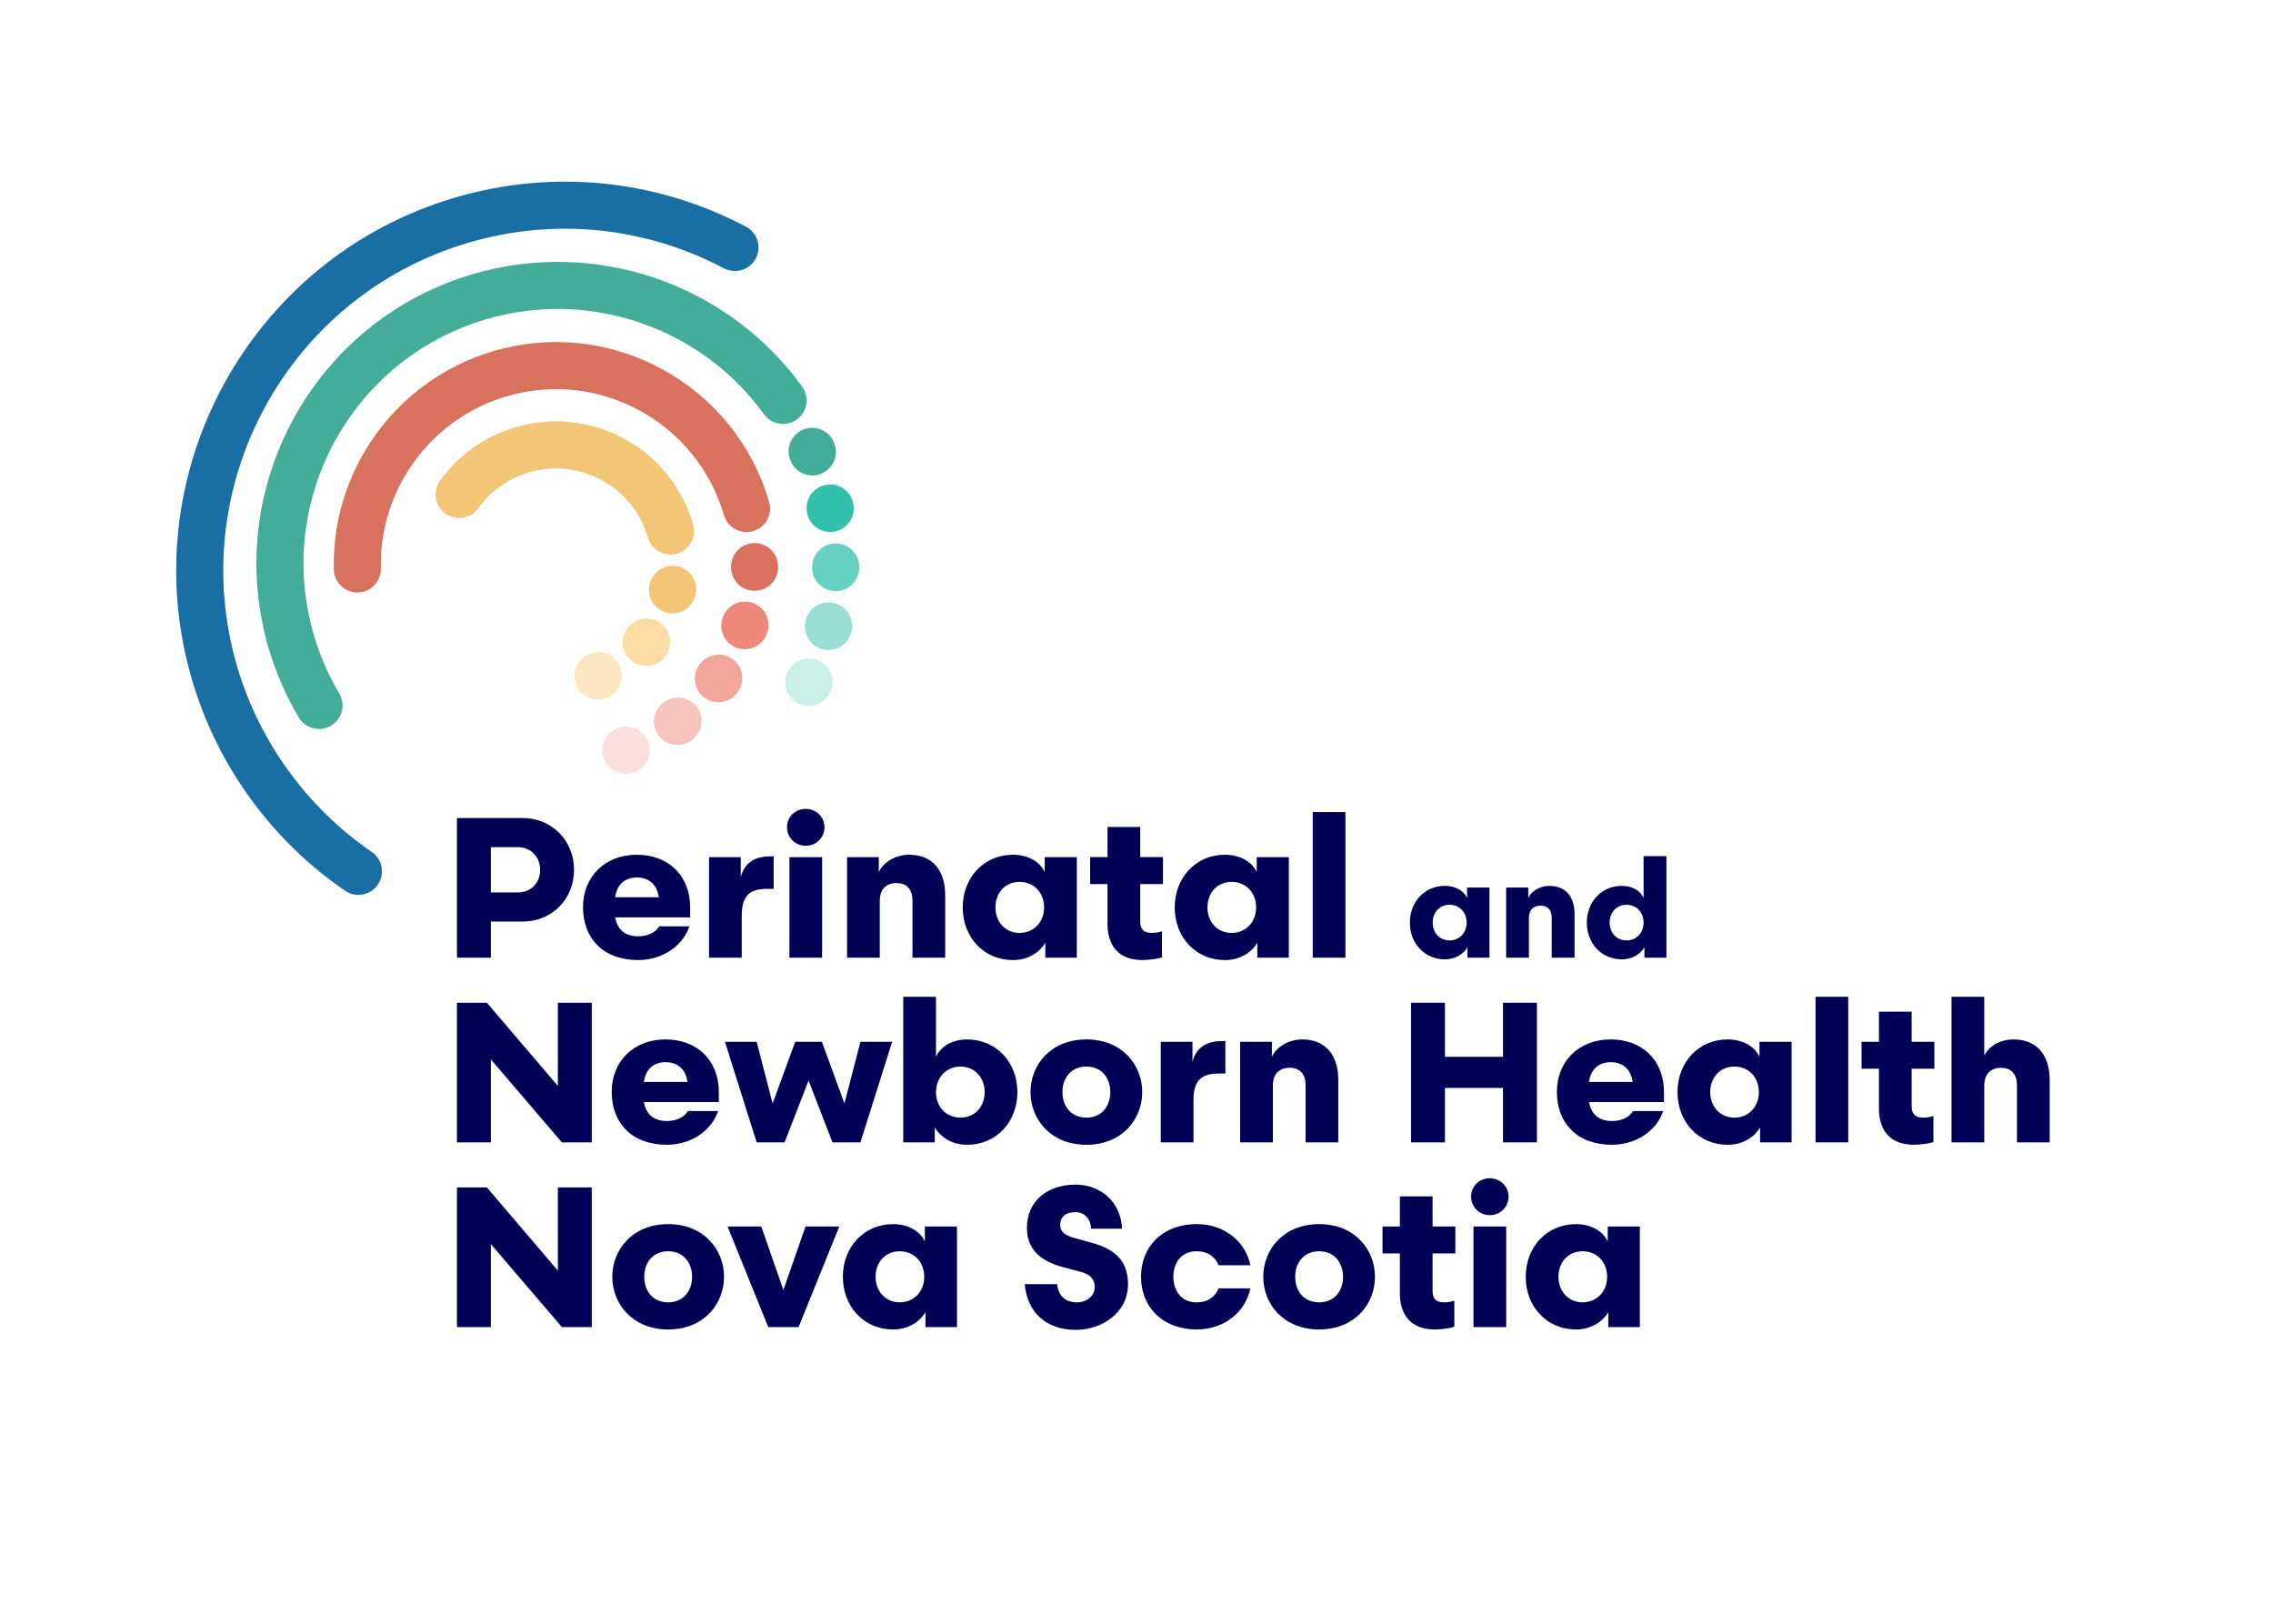 <?xml version="1.0" encoding="UTF-8"?>
<svg id="Layer_1" data-name="Layer 1" xmlns="http://www.w3.org/2000/svg" viewBox="0 0 890.37 635.98">
  <defs>
    <style>
      .cls-1 {
        fill: #f6c3bd;
      }

      .cls-1, .cls-2, .cls-3, .cls-4, .cls-5, .cls-6, .cls-7, .cls-8, .cls-9, .cls-10, .cls-11, .cls-12, .cls-13, .cls-14, .cls-15 {
        stroke-width: 0px;
      }

      .cls-2 {
        fill: #ccefea;
      }

      .cls-3 {
        fill: #fde7c3;
      }

      .cls-4 {
        fill: #fbe1de;
      }

      .cls-5 {
        fill: #000054;
      }

      .cls-6 {
        fill: #66d0c1;
      }

      .cls-7 {
        fill: #fcdba5;
      }

      .cls-8 {
        fill: #196fa3;
      }

      .cls-9 {
        fill: #f2c577;
      }

      .cls-10 {
        fill: #ed887a;
      }

      .cls-11 {
        fill: #44ad99;
      }

      .cls-12 {
        fill: #99dfd6;
      }

      .cls-13 {
        fill: #f2a69b;
      }

      .cls-14 {
        fill: #d9715f;
      }

      .cls-15 {
        fill: #33c0ad;
      }
    </style>
  </defs>
  <g>
    <path class="cls-5" d="M192.28,360.95v14.14h-13.28v-54.69h25.7c11.56,0,20.16,8.91,20.16,20.31s-8.59,20.24-20.16,20.24h-12.42ZM202.83,349.55c4.92,0,8.75-3.52,8.75-8.83s-3.83-8.91-8.75-8.91h-10.55v17.74h10.55Z"/>
    <path class="cls-5" d="M258.22,362.83h11.8c-2.42,7.42-10.24,13.2-20.08,13.2-13.75,0-21.56-8.59-21.56-20.7s8.75-20.55,21.02-20.55,20.94,7.97,20.94,20.7v3.83h-29.38c.78,4.3,3.44,7.42,8.99,7.42,3.83,0,6.8-1.48,8.28-3.91ZM240.95,351.42h17.11c-.62-4.69-3.67-7.73-8.52-7.73s-7.89,2.81-8.59,7.73Z"/>
    <path class="cls-5" d="M303.06,348.14h-2.58c-7.03,0-9.92,2.89-9.92,10.55v16.41h-12.81v-39.38h12.42v7.81c1.64-6.33,6.48-8.13,11.64-8.13h1.25v12.74Z"/>
    <path class="cls-5" d="M315.63,331.27c-4.06,0-7.34-3.12-7.34-7.27s3.28-7.19,7.34-7.19,7.34,3.2,7.34,7.19-3.2,7.27-7.34,7.27ZM309.23,375.1v-39.38h12.81v39.38h-12.81Z"/>
    <path class="cls-5" d="M344.62,375.1h-12.81v-39.38h12.42v5.86c1.72-3.75,6.41-6.8,11.88-6.8,9.45,0,14.14,6.48,14.14,15.86v24.45h-12.81v-22.34c0-4.06-1.95-6.87-6.25-6.87-3.98,0-6.56,2.42-6.56,6.8v22.42Z"/>
    <path class="cls-5" d="M409.23,341.58v-5.86h12.58v39.38h-12.34v-5.86c-2.19,3.75-6.72,6.8-12.66,6.8-11.41,0-19.69-8.91-19.69-20.63s8.28-20.63,19.69-20.63c5.94,0,10.63,2.81,12.42,6.8ZM408.99,355.41c0-5.78-3.98-10-9.61-10s-9.45,4.3-9.45,10,3.91,10,9.45,10,9.61-4.22,9.61-10Z"/>
    <path class="cls-5" d="M455.16,364.78v10.16c-1.33.55-4.92,1.09-7.58,1.09-9.45,0-13.75-5.63-13.75-14.3v-15.47h-6.8v-10.55h6.8v-11.8h12.81v11.8h8.91v10.55h-8.91v14.69c0,3.05,1.41,4.45,4.45,4.45,1.56,0,2.81-.23,4.06-.62Z"/>
    <path class="cls-5" d="M492.27,341.58v-5.86h12.58v39.38h-12.34v-5.86c-2.19,3.75-6.72,6.8-12.66,6.8-11.41,0-19.69-8.91-19.69-20.63s8.28-20.63,19.69-20.63c5.94,0,10.63,2.81,12.42,6.8ZM492.04,355.41c0-5.78-3.98-10-9.61-10s-9.45,4.3-9.45,10,3.91,10,9.45,10,9.61-4.22,9.61-10Z"/>
    <path class="cls-5" d="M514.22,375.1v-57.03h12.81v57.03h-12.81Z"/>
    <path class="cls-5" d="M574.67,351.72v-4.09h8.77v27.47h-8.61v-4.09c-1.53,2.62-4.69,4.74-8.83,4.74-7.96,0-13.73-6.21-13.73-14.39s5.78-14.39,13.73-14.39c4.14,0,7.41,1.96,8.66,4.74ZM574.5,361.36c0-4.03-2.78-6.98-6.7-6.98s-6.59,3-6.59,6.98,2.72,6.98,6.59,6.98,6.7-2.94,6.7-6.98Z"/>
    <path class="cls-5" d="M598.92,375.1h-8.94v-27.47h8.66v4.09c1.2-2.62,4.47-4.74,8.28-4.74,6.59,0,9.86,4.52,9.86,11.06v17.06h-8.94v-15.59c0-2.83-1.36-4.8-4.36-4.8-2.78,0-4.58,1.69-4.58,4.74v15.64Z"/>
    <path class="cls-5" d="M643.82,351.72v-16.4h8.94v39.78h-8.61v-4.09c-1.53,2.62-4.69,4.74-8.83,4.74-7.96,0-13.73-6.21-13.73-14.39s5.78-14.39,13.73-14.39c4.14,0,7.25,1.96,8.5,4.74ZM643.82,361.36c0-4.03-2.78-6.98-6.7-6.98s-6.59,3-6.59,6.98,2.72,6.98,6.59,6.98,6.7-2.94,6.7-6.98Z"/>
    <path class="cls-5" d="M218.53,392.75h13.28v54.69h-11.72l-27.81-32.5v32.5h-13.28v-54.69h11.72l27.81,32.58v-32.58Z"/>
    <path class="cls-5" d="M269.46,435.17h11.8c-2.42,7.42-10.23,13.2-20.08,13.2-13.75,0-21.56-8.59-21.56-20.7s8.75-20.55,21.02-20.55,20.94,7.97,20.94,20.7v3.83h-29.38c.78,4.3,3.44,7.42,8.99,7.42,3.83,0,6.8-1.48,8.28-3.91ZM252.2,423.76h17.11c-.62-4.69-3.67-7.73-8.52-7.73s-7.89,2.81-8.59,7.73Z"/>
    <path class="cls-5" d="M330.79,432.2l6.25-24.14h12.42l-12.42,39.38h-10.94l-9.38-24.22-9.38,24.22h-10.94l-12.42-39.38h12.42l6.25,24.14,8.83-24.14h10.47l8.83,24.14Z"/>
    <path class="cls-5" d="M398.52,427.75c0,11.72-8.28,20.63-19.69,20.63-5.94,0-10.47-3.05-12.66-6.8v5.86h-12.34v-57.03h12.81v23.52c1.8-3.99,6.25-6.8,12.19-6.8,11.41,0,19.69,8.91,19.69,20.63ZM385.71,427.75c0-5.7-3.91-10-9.45-10s-9.61,4.22-9.61,10,3.98,10,9.61,10,9.45-4.3,9.45-10Z"/>
    <path class="cls-5" d="M447.43,427.75c0,10.63-7.89,20.63-21.88,20.63s-21.88-10-21.88-20.63,7.89-20.63,21.88-20.63,21.88,10,21.88,20.63ZM434.93,427.75c0-5.23-3.13-10-9.38-10s-9.38,4.77-9.38,10,3.13,10,9.38,10,9.38-4.77,9.38-10Z"/>
    <path class="cls-5" d="M480,420.48h-2.58c-7.03,0-9.92,2.89-9.92,10.55v16.41h-12.81v-39.38h12.42v7.81c1.64-6.33,6.49-8.13,11.64-8.13h1.25v12.74Z"/>
    <path class="cls-5" d="M498.6,447.44h-12.81v-39.38h12.42v5.86c1.72-3.75,6.41-6.8,11.88-6.8,9.45,0,14.14,6.48,14.14,15.86v24.45h-12.81v-22.34c0-4.06-1.95-6.87-6.25-6.87-3.98,0-6.56,2.42-6.56,6.8v22.42Z"/>
    <path class="cls-5" d="M588.75,392.75h13.28v54.69h-13.28v-21.33h-22.74v21.33h-13.28v-54.69h13.28v21.17h22.74v-21.17Z"/>
    <path class="cls-5" d="M639.69,435.17h11.8c-2.42,7.42-10.23,13.2-20.08,13.2-13.75,0-21.56-8.59-21.56-20.7s8.75-20.55,21.02-20.55,20.94,7.97,20.94,20.7v3.83h-29.38c.78,4.3,3.44,7.42,8.98,7.42,3.83,0,6.8-1.48,8.28-3.91ZM622.42,423.76h17.11c-.62-4.69-3.67-7.73-8.52-7.73s-7.89,2.81-8.59,7.73Z"/>
    <path class="cls-5" d="M689.22,413.92v-5.86h12.58v39.38h-12.35v-5.86c-2.19,3.75-6.72,6.8-12.66,6.8-11.41,0-19.69-8.91-19.69-20.63s8.28-20.63,19.69-20.63c5.94,0,10.63,2.81,12.42,6.8ZM688.98,427.75c0-5.78-3.98-10-9.61-10s-9.45,4.3-9.45,10,3.91,10,9.45,10,9.61-4.22,9.61-10Z"/>
    <path class="cls-5" d="M711.17,447.44v-57.03h12.81v57.03h-12.81Z"/>
    <path class="cls-5" d="M757.34,437.12v10.16c-1.33.55-4.92,1.09-7.58,1.09-9.45,0-13.75-5.63-13.75-14.3v-15.47h-6.8v-10.55h6.8v-11.8h12.81v11.8h8.91v10.55h-8.91v14.69c0,3.05,1.41,4.45,4.45,4.45,1.56,0,2.81-.23,4.06-.62Z"/>
    <path class="cls-5" d="M777.26,447.44h-12.81v-57.03h12.81v23.13c1.72-3.83,6.25-6.41,11.49-6.41,9.45,0,14.14,6.48,14.14,15.86v24.45h-12.81v-22.34c0-4.06-1.95-6.87-6.25-6.87-3.83,0-6.56,2.34-6.56,6.8v22.42Z"/>
    <path class="cls-5" d="M218.53,465.09h13.28v54.69h-11.72l-27.81-32.5v32.5h-13.28v-54.69h11.72l27.81,32.58v-32.58Z"/>
    <path class="cls-5" d="M283.61,500.09c0,10.63-7.89,20.63-21.88,20.63s-21.88-10-21.88-20.63,7.89-20.63,21.88-20.63,21.88,10,21.88,20.63ZM271.11,500.09c0-5.23-3.13-10-9.38-10s-9.38,4.77-9.38,10,3.13,10,9.38,10,9.38-4.77,9.38-10Z"/>
    <path class="cls-5" d="M315.56,480.4h13.2l-15.94,39.38h-11.88l-15.94-39.38h13.2l8.67,24.85,8.67-24.85Z"/>
    <path class="cls-5" d="M362.28,486.26v-5.86h12.58v39.38h-12.34v-5.86c-2.19,3.75-6.72,6.8-12.66,6.8-11.41,0-19.69-8.91-19.69-20.63s8.28-20.63,19.69-20.63c5.94,0,10.63,2.81,12.42,6.8ZM362.04,500.09c0-5.78-3.98-10-9.61-10s-9.45,4.3-9.45,10,3.91,10,9.45,10,9.61-4.22,9.61-10Z"/>
    <path class="cls-5" d="M421.57,520.87c-12.19,0-19.22-7.19-20.16-17.89h12.66c.47,3.98,2.66,7.11,7.81,7.11,4.06,0,6.95-2.73,6.95-6.02,0-2.97-1.8-4.92-5.31-5.86l-7.27-1.95c-8.2-2.19-13.99-6.64-13.99-15.24,0-10.94,8.36-17.03,19.06-17.03s17.89,7.73,18.2,17.27h-12.11c-.16-3.44-2.19-6.49-6.17-6.49s-5.94,2.03-5.94,4.92c0,3.05,2.27,4.3,5.7,5.24l7.03,1.95c8.67,2.42,13.83,6.95,13.83,16.09,0,11.33-10.39,17.89-20.31,17.89Z"/>
    <path class="cls-5" d="M489.77,495.56h-12.42c-1.17-2.89-3.75-5.47-8.67-5.47-5.94,0-9.06,4.53-9.06,10s3.12,10,9.06,10c4.92,0,7.5-2.58,8.67-5.47h12.42c-1.64,8.59-9.53,16.09-21.02,16.09-13.28,0-21.8-8.75-21.8-20.63s8.52-20.63,21.8-20.63c11.49,0,19.38,7.5,21.02,16.09Z"/>
    <path class="cls-5" d="M538.6,500.09c0,10.63-7.89,20.63-21.88,20.63s-21.88-10-21.88-20.63,7.89-20.63,21.88-20.63,21.88,10,21.88,20.63ZM526.1,500.09c0-5.23-3.13-10-9.38-10s-9.38,4.77-9.38,10,3.12,10,9.38,10,9.38-4.77,9.38-10Z"/>
    <path class="cls-5" d="M569.69,509.47v10.16c-1.33.55-4.92,1.09-7.58,1.09-9.45,0-13.75-5.63-13.75-14.3v-15.47h-6.8v-10.55h6.8v-11.8h12.81v11.8h8.91v10.55h-8.91v14.69c0,3.05,1.41,4.45,4.45,4.45,1.56,0,2.81-.23,4.06-.62Z"/>
    <path class="cls-5" d="M583.59,475.95c-4.06,0-7.34-3.12-7.34-7.27s3.28-7.19,7.34-7.19,7.34,3.2,7.34,7.19-3.2,7.27-7.34,7.27ZM577.19,519.78v-39.38h12.81v39.38h-12.81Z"/>
    <path class="cls-5" d="M629.77,486.26v-5.86h12.58v39.38h-12.35v-5.86c-2.19,3.75-6.72,6.8-12.66,6.8-11.41,0-19.69-8.91-19.69-20.63s8.28-20.63,19.69-20.63c5.94,0,10.63,2.81,12.42,6.8ZM629.53,500.09c0-5.78-3.98-10-9.61-10s-9.45,4.3-9.45,10,3.91,10,9.45,10,9.61-4.22,9.61-10Z"/>
  </g>
  <g>
    <path class="cls-8" d="M141.23,350.48c-2.06.18-4.19-.32-6.03-1.58-28.74-19.66-50.01-48.91-59.91-82.36-23.81-80.45,22.27-165.28,102.72-189.08,38.31-11.34,78.86-7.31,114.18,11.32,4.51,2.38,6.23,7.96,3.85,12.46-2.38,4.5-7.96,6.23-12.46,3.85-31.04-16.38-66.67-19.91-100.34-9.95-70.7,20.92-111.19,95.46-90.27,166.16,8.7,29.39,27.39,55.09,52.64,72.37,4.2,2.88,5.28,8.62,2.4,12.82-1.62,2.37-4.14,3.74-6.79,3.98Z"/>
    <g>
      <path class="cls-11" d="M309.69,180.49l.09.21c1.63,3.73,5.43,5.83,9.27,5.49.97-.09,1.94-.33,2.88-.74,4.67-2.05,6.79-7.49,4.74-12.15l-.09-.21c-2.05-4.66-7.48-6.79-12.15-4.74-4.67,2.05-6.79,7.49-4.74,12.15Z"/>
      <path class="cls-11" d="M314.22,151.46l-.18-.25s0,0,0,0c0,0,0-.01-.01-.02h0s0-.02,0-.02c-29.33-40.34-81.18-57.92-129.02-43.76-62.43,18.47-98.18,84.29-79.71,146.72,2.8,9.45,6.74,18.49,11.73,26.89,1.87,3.15,5.34,4.78,8.76,4.48,1.33-.12,2.66-.53,3.88-1.26,4.38-2.6,5.82-8.26,3.22-12.64-4.21-7.08-7.54-14.72-9.9-22.7-15.59-52.67,14.58-108.21,67.25-123.79,40.38-11.95,84.14,2.9,108.89,36.95,0,0,0,.01.01.02,0,0,0,0,0,.01l.06.09c1.97,2.77,5.19,4.12,8.35,3.84,1.58-.14,3.14-.69,4.52-1.67,4.15-2.96,5.12-8.71,2.16-12.86Z"/>
      <path class="cls-15" d="M323.28,189.95c-4.99,1.05-8.17,5.96-7.13,10.95l.04.17c.97,4.62,5.24,7.67,9.83,7.26.36-.03.73-.09,1.09-.16,4.98-1.05,8.17-5.97,7.12-10.95l-.03-.16c-1.05-4.99-5.93-8.15-10.91-7.1Z"/>
      <path class="cls-12" d="M326.68,236.19c-4.96-1.17-9.92,1.9-11.1,6.85l-.08.34c-1.11,4.97,2.02,9.9,6.99,11,.96.21,1.91.27,2.84.19,3.89-.35,7.28-3.16,8.18-7.18l.03-.11c1.17-4.96-1.9-9.93-6.85-11.1Z"/>
      <path class="cls-6" d="M327.5,212.86c-5.08-.08-9.29,3.98-9.37,9.08v.34c-.03,5.09,4.09,9.24,9.18,9.26.3,0,.59-.01.88-.04,4.68-.42,8.37-4.35,8.39-9.15v-.12c.08-5.09-3.98-9.29-9.07-9.37Z"/>
      <path class="cls-2" d="M320.83,258.77c-4.61-2.17-10.1-.19-12.27,4.42l-.06.12c-2.22,4.59-.29,10.1,4.3,12.32,1.56.75,3.22,1.03,4.83.88,3.12-.28,6.03-2.15,7.49-5.18l.14-.29c2.17-4.61.19-10.1-4.42-12.27Z"/>
    </g>
    <g>
      <path class="cls-4" d="M242.05,285.17l-.09.03c-4.79,1.74-7.26,7.03-5.52,11.82,1.46,4.02,5.42,6.4,9.49,6.04.78-.07,1.56-.24,2.33-.52l.34-.13c4.76-1.81,7.16-7.14,5.35-11.9-1.81-4.76-7.14-7.16-11.9-5.35Z"/>
      <path class="cls-13" d="M286.83,258.07c-4.17-2.93-9.92-1.93-12.85,2.24l-.15.22c-2.91,4.18-1.89,9.93,2.29,12.84,1.85,1.29,4.01,1.81,6.1,1.62,2.62-.24,5.12-1.58,6.75-3.91l.11-.16c2.93-4.17,1.93-9.92-2.24-12.85Z"/>
      <path class="cls-1" d="M259.87,275.19l-.14.11c-4.03,3.12-4.74,8.9-1.62,12.93,2,2.58,5.1,3.8,8.13,3.53,1.7-.15,3.38-.78,4.83-1.9l.19-.15c4.01-3.14,4.71-8.94,1.57-12.95-3.14-4.01-8.94-4.72-12.95-1.57Z"/>
      <path class="cls-10" d="M294.64,236.05c-4.85-1.55-10.04,1.14-11.59,5.99l-.05.15c-1.59,4.84,1.05,10.05,5.89,11.64,1.23.4,2.48.53,3.69.42,3.56-.32,6.76-2.7,7.94-6.32l.09-.29c1.55-4.85-1.14-10.04-5.99-11.59Z"/>
      <path class="cls-14" d="M295.73,212.72c-5.09-.08-9.29,3.98-9.37,9.08v.34c-.03,5.09,4.09,9.24,9.18,9.26.3,0,.59-.01.88-.04,4.68-.42,8.37-4.35,8.39-9.15v-.12c.08-5.09-3.98-9.29-9.07-9.37Z"/>
      <path class="cls-14" d="M283.52,201.58s0,0,0,0c0,0,0,0,0,0l.04.13c1.24,4.32,5.36,7.04,9.68,6.65.57-.05,1.15-.16,1.72-.32,4.9-1.4,7.73-6.51,6.33-11.41l-.09-.31s0,0,0-.01c-6.6-22.27-21.48-40.65-41.89-51.74-20.42-11.1-43.95-13.57-66.23-6.98-37.63,11.14-63.25,46.28-62.32,85.47.12,5.09,4.35,9.12,9.44,9,.21,0,.41-.02.61-.03,4.8-.43,8.5-4.52,8.39-9.41-.74-30.87,19.46-58.56,49.11-67.34,17.57-5.2,36.1-3.25,52.19,5.5,16.09,8.74,27.82,23.23,33.02,40.79Z"/>
    </g>
    <g>
      <path class="cls-7" d="M259.27,244.45c-3.87-3.31-9.69-2.86-13,1.01l-.12.14c-3.33,3.86-2.9,9.68.95,13.01,1.97,1.7,4.45,2.42,6.86,2.21,2.3-.21,4.53-1.27,6.15-3.16l.18-.2c3.31-3.87,2.86-9.69-1.01-13.01Z"/>
      <path class="cls-3" d="M231.15,256.09l-.17.06c-4.77,1.78-7.2,7.1-5.41,11.87,1.49,3.98,5.43,6.33,9.46,5.96.8-.07,1.61-.25,2.41-.55l.26-.1c4.76-1.81,7.16-7.14,5.35-11.9-1.81-4.76-7.14-7.16-11.9-5.35Z"/>
      <path class="cls-9" d="M265.4,221.78c-4.99-1.05-9.88,2.14-10.93,7.12l-.03.14c-1.1,4.97,2.05,9.88,7.02,10.98.95.21,1.89.26,2.81.18,3.9-.35,7.3-3.19,8.19-7.21l.06-.28c1.05-4.98-2.14-9.88-7.12-10.93Z"/>
      <path class="cls-9" d="M253.75,210.39s0,.02,0,.03c0,0,0,0,0,.01,1.2,4.37,5.35,7.14,9.71,6.75.54-.05,1.08-.15,1.62-.29,4.91-1.35,7.8-6.42,6.46-11.33-.04-.14-.08-.28-.12-.42,0,0,0-.01,0-.02-4.25-14.32-13.81-26.14-26.94-33.27-13.14-7.14-28.27-8.73-42.6-4.49-12,3.55-22.2,10.78-29.5,20.91-2.98,4.13-2.04,9.9,2.09,12.88,4.13,2.98,9.9,2.04,12.88-2.09,4.89-6.78,11.73-11.63,19.77-14.01,9.61-2.84,19.75-1.78,28.56,3.01,8.81,4.78,15.22,12.71,18.07,22.32Z"/>
    </g>
  </g>
</svg>